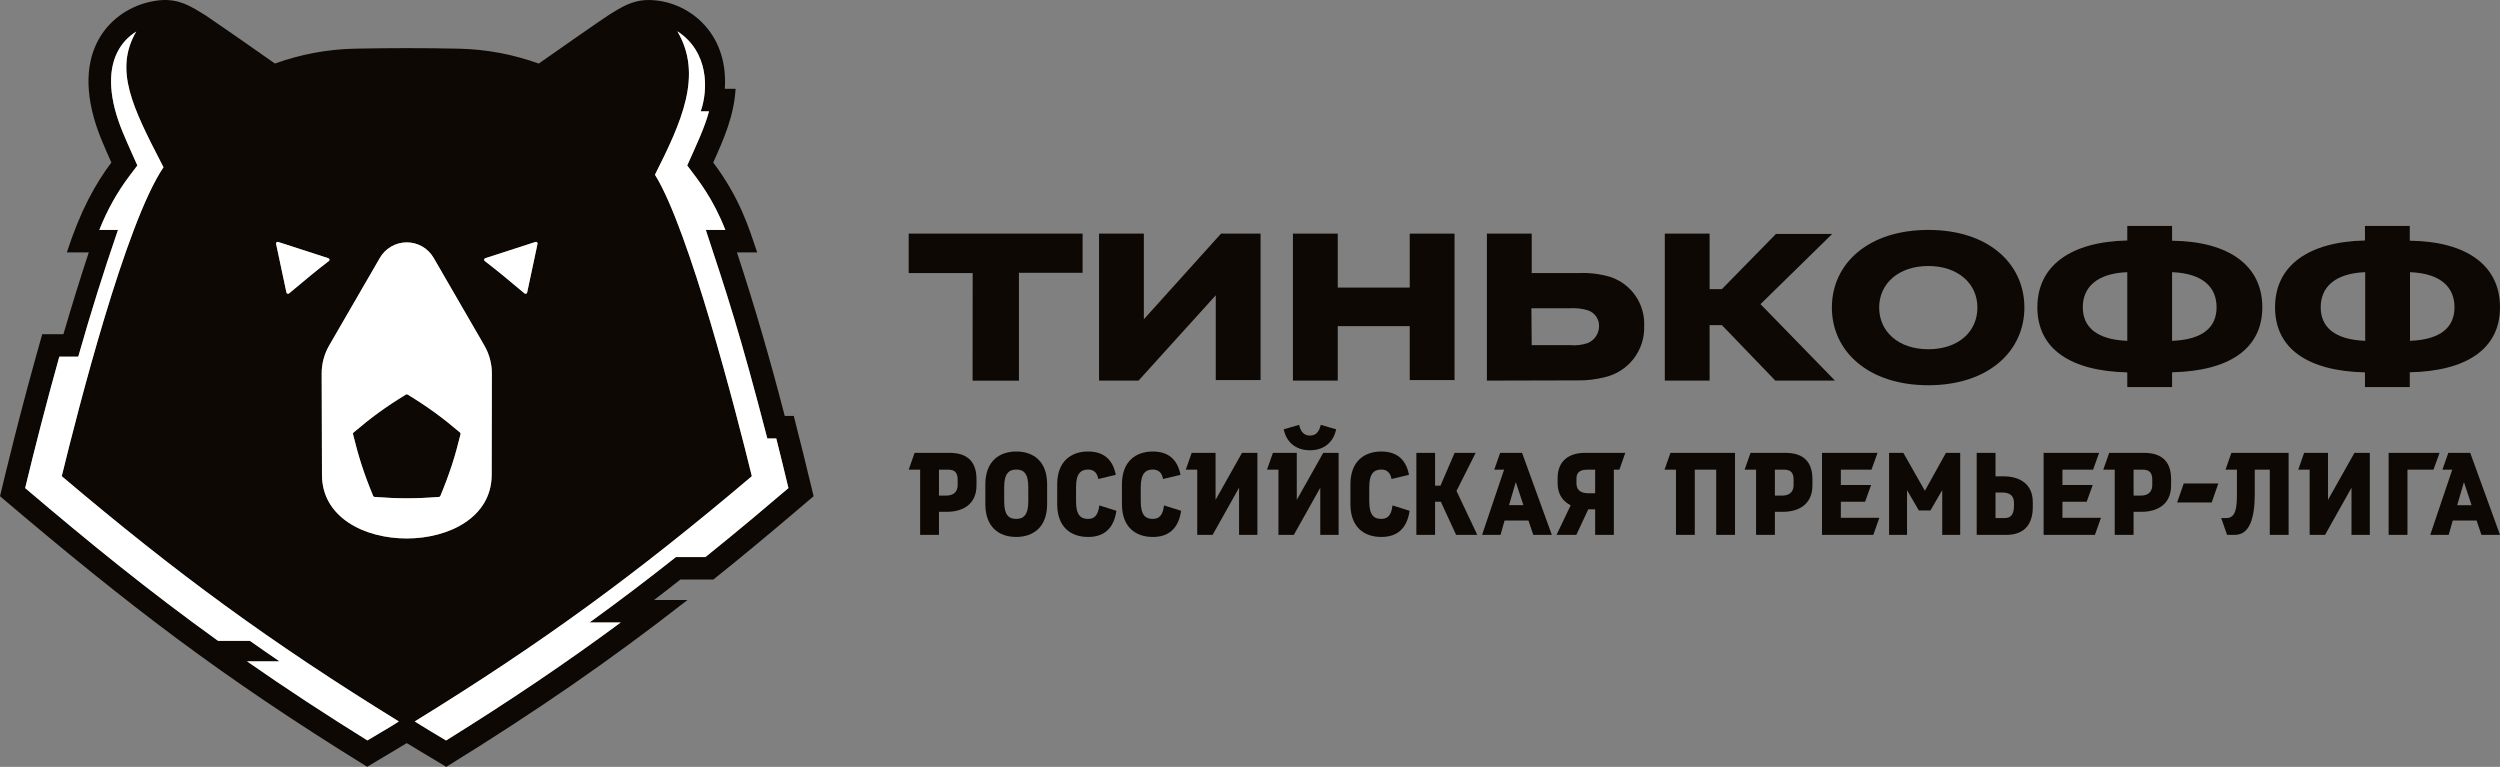 <svg width="326" height="100" viewBox="0 0 326 100" fill="none" xmlns="http://www.w3.org/2000/svg">
<rect x="0" y="0" width="326" height="100" fill="#808080" stroke="none"/>
<g clip-path="url(#clip0)">
<path d="M60.057 56.61C59.342 59.544 58.627 61.762 57.425 64.67C57.394 64.744 57.325 64.792 57.246 64.801C54.222 65.035 51.865 65.035 48.837 64.801C48.758 64.792 48.693 64.744 48.658 64.67C47.455 61.762 46.745 59.544 46.03 56.61C46.009 56.536 46.039 56.449 46.1 56.401C48.392 54.453 50.261 53.079 52.932 51.445C52.998 51.401 53.085 51.401 53.155 51.445C55.821 53.079 57.691 54.453 59.987 56.401C60.048 56.449 60.074 56.536 60.057 56.61Z" fill="#0D0803"/>
<path d="M105.626 62.775C105.195 60.984 104.489 58.041 103.508 54.241H102.332C100.336 46.545 98.319 39.65 96.097 32.911H98.737C97.665 29.741 96.484 25.811 93.003 21.194C94.441 18.003 95.709 15.094 95.922 11.581H94.515C95.025 4.069 89.534 0.003 84.558 0.003C82.375 0.003 80.903 1.03 79.495 1.882C78.489 2.521 71.7 7.268 70.253 8.29C66.99 7.116 63.504 6.425 59.822 6.347C57.552 6.299 55.299 6.277 53.046 6.277C50.794 6.277 48.536 6.299 46.271 6.347C42.593 6.425 39.116 7.112 35.852 8.286C32.798 6.129 29.826 4.064 26.837 2.021C26.663 1.903 26.48 1.79 26.297 1.69C23.961 0.221 22.244 -0.431 19.29 0.304C14.166 1.577 8.619 7.142 13.307 18.403C13.7 19.342 14.109 20.272 14.523 21.194C12.497 23.877 10.492 27.424 8.719 32.911H11.578C10.431 36.394 9.338 39.919 8.27 43.576H5.508C2.575 53.897 0.763 61.549 0 64.706C16.724 78.922 28.785 88.196 47.879 99.987C48.031 99.9 52.85 97.017 53.046 96.904C53.046 96.904 57.552 99.622 58.192 100C69.939 92.744 79.569 86.114 89.652 78.236H85.29C86.432 77.366 87.578 76.479 88.728 75.57H93.025C94.772 74.175 96.537 72.736 98.336 71.244C100.912 69.114 102.633 67.653 106.097 64.706C105.944 64.062 105.783 63.419 105.626 62.775ZM63.273 33.672L69.822 31.55C69.892 31.528 69.97 31.541 70.027 31.594C70.083 31.646 70.105 31.72 70.092 31.794L68.741 38.141C68.724 38.215 68.672 38.272 68.602 38.298C68.532 38.319 68.454 38.306 68.397 38.259C66.292 36.48 64.68 35.163 63.212 34.037C63.151 33.994 63.12 33.915 63.133 33.837C63.142 33.763 63.199 33.698 63.273 33.672ZM36.066 31.594C36.122 31.541 36.201 31.528 36.27 31.55L42.82 33.672C42.894 33.698 42.946 33.763 42.963 33.837C42.972 33.915 42.942 33.994 42.881 34.037C41.412 35.163 39.8 36.48 37.695 38.259C37.639 38.306 37.56 38.319 37.49 38.298C37.421 38.272 37.368 38.215 37.351 38.141L36 31.794C35.983 31.72 36.009 31.646 36.066 31.594ZM47.909 96.552C42.632 93.27 37.373 89.84 32.209 86.235H36.441C35.146 85.353 33.865 84.466 32.597 83.57H28.44C19.286 76.983 11.66 70.766 3.281 63.645C4.571 58.306 5.952 52.897 7.734 46.511H10.205C11.804 40.88 13.495 35.472 15.386 29.981H12.954C13.961 27.429 15.277 25.068 16.867 22.959L17.913 21.577L17.203 19.994C16.754 18.99 16.366 18.103 16.022 17.277C14.249 13.016 14 9.39 15.307 6.803C15.865 5.695 16.671 4.812 17.765 4.112C14.841 9.108 17.29 14.003 21.085 21.355C21.164 21.503 21.242 21.655 21.32 21.811L21.299 21.842C16.366 29.133 10.135 53.554 8.052 62.097C23.076 74.823 35.207 83.714 52.009 94.078C51.081 94.678 52.057 94.074 47.909 96.552ZM41.987 61.953C41.974 58.514 41.961 53.732 41.948 48.711C41.944 47.424 42.284 46.158 42.928 45.045C46.824 38.311 49.077 34.42 49.539 33.624C50.262 32.372 51.6 31.607 53.042 31.607C54.489 31.607 55.822 32.372 56.545 33.624L62.672 44.211L63.16 45.063C63.804 46.171 64.14 47.432 64.14 48.719C64.131 53.784 64.123 58.523 64.114 61.914C64.105 72.949 42.027 73.001 41.987 61.953ZM91.988 72.64H88.14C84.384 75.614 80.68 78.422 76.876 81.17H80.942C73.844 86.418 66.549 91.344 58.166 96.561C57.269 96.022 54.959 94.644 54.079 94.078C70.571 83.914 82.763 75.036 98.04 62.097C96.058 53.971 89.87 29.933 85.408 22.785C88.864 15.925 91.696 9.773 88.332 4.086C88.345 4.095 88.354 4.099 88.367 4.103C92.41 6.764 92.375 11.62 91.373 14.516H92.458C91.87 16.655 90.92 18.664 89.613 21.577C91.138 23.598 92.938 25.816 94.585 29.981H92.035C94.776 38.289 96.458 43.306 100.057 57.175H101.225C101.757 59.293 102.262 61.345 102.811 63.645C100.288 65.793 96.654 68.884 91.988 72.64Z" fill="#0D0803"/>
<path d="M102.811 63.645C100.289 65.793 96.655 68.884 91.988 72.64H88.14C84.384 75.614 80.681 78.422 76.877 81.17H80.942C73.844 86.418 66.55 91.344 58.166 96.561C57.269 96.022 54.959 94.644 54.079 94.079C70.572 83.914 82.763 75.036 98.04 62.097C96.058 53.971 89.87 29.933 85.408 22.785C88.864 15.925 91.696 9.773 88.332 4.086C88.345 4.095 88.354 4.099 88.367 4.103C92.411 6.764 92.376 11.62 91.374 14.516H92.458C91.87 16.655 90.92 18.664 89.613 21.577C91.138 23.598 92.938 25.816 94.585 29.981H92.036C94.777 38.289 96.459 43.306 100.058 57.175H101.225C101.757 59.293 102.262 61.345 102.811 63.645Z" fill="white"/>
<path d="M70.093 31.794L68.742 38.141C68.724 38.215 68.672 38.272 68.602 38.298C68.532 38.319 68.454 38.306 68.397 38.259C66.293 36.48 64.681 35.163 63.212 34.037C63.151 33.993 63.121 33.915 63.134 33.837C63.142 33.763 63.199 33.698 63.273 33.672L69.822 31.55C69.892 31.528 69.971 31.541 70.027 31.594C70.084 31.646 70.106 31.72 70.093 31.794Z" fill="white"/>
<path d="M63.16 45.062L62.672 44.21L56.545 33.624C55.822 32.372 54.489 31.606 53.042 31.606C51.6 31.606 50.262 32.372 49.539 33.624C49.077 34.419 46.824 38.311 42.929 45.045C42.284 46.158 41.944 47.423 41.948 48.71C41.961 53.732 41.974 58.514 41.987 61.953C42.027 73.001 64.105 72.948 64.114 61.914C64.123 58.523 64.132 53.784 64.14 48.719C64.14 47.432 63.805 46.171 63.16 45.062ZM57.425 64.671C57.395 64.744 57.325 64.792 57.247 64.801C54.223 65.036 51.866 65.036 48.837 64.801C48.759 64.792 48.693 64.744 48.659 64.671C47.456 61.762 46.746 59.545 46.031 56.61C46.009 56.536 46.04 56.449 46.101 56.401C48.393 54.453 50.262 53.08 52.933 51.445C52.998 51.401 53.086 51.401 53.155 51.445C55.822 53.08 57.691 54.453 59.988 56.401C60.049 56.449 60.075 56.536 60.057 56.61C59.343 59.545 58.628 61.762 57.425 64.671Z" fill="white"/>
<path d="M42.964 33.837C42.972 33.915 42.942 33.993 42.881 34.037C41.412 35.163 39.8 36.48 37.695 38.259C37.639 38.306 37.56 38.319 37.491 38.298C37.421 38.272 37.369 38.215 37.351 38.141L36.001 31.794C35.983 31.72 36.009 31.646 36.066 31.594C36.123 31.541 36.201 31.528 36.271 31.55L42.82 33.672C42.894 33.698 42.946 33.763 42.964 33.837Z" fill="white"/>
<path d="M52.009 94.079C51.081 94.679 52.057 94.074 47.909 96.552C42.632 93.27 37.373 89.84 32.209 86.236H36.441C35.146 85.353 33.865 84.466 32.597 83.57H28.441C19.286 76.984 11.66 70.766 3.281 63.645C4.571 58.306 5.952 52.898 7.734 46.511H10.205C11.804 40.88 13.495 35.472 15.386 29.981H12.954C13.961 27.429 15.277 25.068 16.867 22.959L17.913 21.577L17.203 19.994C16.754 18.99 16.366 18.103 16.022 17.277C14.249 13.016 14 9.39 15.307 6.803C15.865 5.695 16.671 4.812 17.765 4.112C14.841 9.108 17.29 14.003 21.085 21.355C21.164 21.503 21.242 21.655 21.321 21.812L21.299 21.842C16.366 29.133 10.135 53.554 8.052 62.097C23.077 74.823 35.207 83.714 52.009 94.079Z" fill="white"/>
<path d="M126.836 35.611H118.495V30.465H141.17V35.571H132.869V49.642H126.826L126.836 35.611Z" fill="#0D0803"/>
<path d="M164.378 30.465V49.561H158.536V38.505L148.463 49.632H143.315V30.465H149.158V41.631L159.221 30.465H164.378Z" fill="#0D0803"/>
<path d="M174.441 49.632H168.599V30.465H174.441V37.5H183.829V30.465H189.671V49.561H183.829V42.526H174.441V49.632Z" fill="#0D0803"/>
<path d="M193.892 49.632V30.465H199.734V35.611H205.778C207.221 35.536 208.666 35.713 210.049 36.133C212.761 37.063 214.534 39.667 214.4 42.526C214.505 45.647 212.404 48.415 209.364 49.159C208.168 49.477 206.934 49.626 205.697 49.602L193.892 49.632ZM199.734 45.008H204.77C205.547 45.078 206.33 44.982 207.067 44.727C207.947 44.347 208.516 43.482 208.518 42.526C208.538 41.566 207.91 40.713 206.987 40.445C206.255 40.231 205.491 40.146 204.73 40.194H199.694L199.734 45.008Z" fill="#0D0803"/>
<path d="M222.932 49.632H217.09V30.465H222.932V37.701H224.534L231.585 30.505H238.918L229.57 39.661L239.281 49.632H231.504L224.534 42.395H222.932V49.632V49.632Z" fill="#0D0803"/>
<path d="M263.98 40.103C263.98 45.812 259.266 50.235 251.449 50.235C243.632 50.235 238.878 45.812 238.878 40.103C238.878 34.395 243.592 29.982 251.459 29.982C259.326 29.982 263.98 34.405 263.98 40.103ZM257.856 40.103C257.856 36.978 255.317 34.686 251.449 34.686C247.581 34.686 245.043 36.978 245.043 40.103C245.043 43.229 247.541 45.541 251.459 45.541C255.378 45.541 257.856 43.239 257.856 40.103Z" fill="#0D0803"/>
<path d="M295.006 40.063C295.006 45.531 290.614 48.386 283.24 48.546V50.476H277.398V48.556C270.065 48.395 265.673 45.541 265.673 40.074C265.673 34.606 270.065 31.52 277.398 31.36V29.46H283.24V31.39C290.614 31.47 295.006 34.606 295.006 40.063ZM277.398 35.49C273.369 35.651 271.596 37.501 271.596 40.063C271.596 42.626 273.369 44.285 277.398 44.446V35.49ZM289.042 40.063C289.042 37.501 287.31 35.651 283.24 35.49V44.446C287.31 44.285 289.042 42.636 289.042 40.063Z" fill="#0D0803"/>
<path d="M326 40.063C326 45.531 321.608 48.386 314.234 48.546V50.476H308.392V48.556C301.059 48.395 296.667 45.541 296.667 40.074C296.667 34.606 301.059 31.52 308.392 31.36V29.46H314.234V31.39C321.638 31.47 326 34.606 326 40.063ZM308.422 35.49C304.393 35.651 302.62 37.501 302.62 40.063C302.62 42.626 304.393 44.285 308.422 44.446V35.49ZM320.067 40.063C320.067 37.501 318.334 35.651 314.265 35.49V44.446C318.334 44.285 320.067 42.636 320.067 40.063Z" fill="#0D0803"/>
<path d="M174.234 55.98L172.228 55.402C172.003 56.364 171.554 56.796 170.817 56.796C170.077 56.796 169.63 56.364 169.405 55.402L167.397 55.98C167.815 57.98 169.323 58.718 170.817 58.718C172.308 58.718 173.816 57.98 174.234 55.98Z" fill="#0D0803"/>
<path d="M172.164 69.747H174.555V59.053H172.55L169.101 65.183V59.053H165.988L165.217 61.246H166.71V69.747H168.715L172.164 63.599V69.747Z" fill="#0D0803"/>
<path d="M136.545 65.745V63.15C136.545 60.157 134.765 58.877 132.518 58.877C130.303 58.877 128.49 60.157 128.49 63.15V65.745C128.49 68.737 130.271 70.018 132.518 70.018C134.733 70.018 136.545 68.737 136.545 65.745ZM130.945 65.392V63.503C130.945 61.709 131.603 61.23 132.518 61.23C133.465 61.23 134.09 61.709 134.09 63.503V65.392C134.09 67.186 133.433 67.667 132.518 67.667C131.571 67.667 130.945 67.186 130.945 65.392Z" fill="#0D0803"/>
<path d="M154.017 66.609L151.787 65.904C151.644 67.201 151.145 67.665 150.326 67.665C149.379 67.665 148.754 67.187 148.754 65.393V63.504C148.754 61.71 149.411 61.231 150.326 61.231C151.048 61.231 151.515 61.631 151.659 62.463L153.936 61.92C153.535 59.806 152.237 58.878 150.326 58.878C148.113 58.878 146.301 60.158 146.301 63.151V65.746C146.301 68.738 148.081 70.019 150.326 70.019C152.316 70.019 153.664 69.01 154.017 66.609Z" fill="#0D0803"/>
<path d="M119.986 69.747H122.441V66.737H123.5C125.554 66.737 127.334 65.76 127.334 63.311V62.462C127.334 60.397 126.323 59.053 123.838 59.053H119.264L118.495 61.246H119.986V69.747V69.747ZM122.441 61.246H123.677C124.479 61.246 124.879 61.631 124.879 62.526V63.264C124.879 64.272 124.174 64.623 123.403 64.623H122.441V61.246V61.246Z" fill="#0D0803"/>
<path d="M141.888 61.229C142.61 61.229 143.075 61.629 143.22 62.463L145.498 61.918C145.097 59.804 143.797 58.876 141.888 58.876C139.673 58.876 137.86 60.156 137.86 63.151V65.744C137.86 68.739 139.643 70.019 141.888 70.019C143.878 70.019 145.226 69.01 145.579 66.608L143.349 65.904C143.203 67.202 142.706 67.666 141.888 67.666C140.941 67.666 140.315 67.185 140.315 65.391V63.504C140.315 61.71 140.973 61.229 141.888 61.229Z" fill="#0D0803"/>
<path d="M208.007 66.417V69.747H210.447V61.246H211.169L211.938 59.053H206.66C204.607 59.053 203.114 60.094 203.114 62.319V62.975C203.114 64.784 204.125 65.536 204.815 65.889L202.971 69.747H205.552L207.11 66.417H208.007V66.417ZM205.569 63.007V62.398C205.569 61.52 206.131 61.246 207.013 61.246H208.007V64.32H207.174C206.484 64.32 205.569 64.159 205.569 63.007Z" fill="#0D0803"/>
<path d="M180.122 67.666C179.175 67.666 178.55 67.185 178.55 65.391V63.504C178.55 61.711 179.208 61.23 180.122 61.23C180.844 61.23 181.309 61.629 181.455 62.463L183.732 61.918C183.331 59.806 182.031 58.876 180.122 58.876C177.907 58.876 176.095 60.156 176.095 63.151V65.744C176.095 68.739 177.875 70.019 180.122 70.019C182.112 70.019 183.46 69.01 183.813 66.61L181.583 65.904C181.438 67.202 180.941 67.666 180.122 67.666Z" fill="#0D0803"/>
<path d="M184.694 59.053V69.747H187.132V65.425H187.886L189.876 69.747H192.636L189.926 64.016L192.428 59.053H189.684L187.839 63.328H187.132V59.053H184.694Z" fill="#0D0803"/>
<path d="M155.397 59.053L154.626 61.246H156.119V69.747H158.124L161.573 63.599V69.747H163.964V59.053H161.959L158.51 65.183V59.053H155.397Z" fill="#0D0803"/>
<path d="M195.668 69.746L196.198 67.874H199.31L199.938 69.746H202.359L198.477 59.052H195.621L194.85 61.247H196.133L193.263 69.746H195.668ZM197.659 62.863L198.653 65.873H196.776L197.659 62.863Z" fill="#0D0803"/>
<path d="M217.054 61.249H218.547V69.75H221V61.249H223.793V69.75H226.246V59.056H217.825L217.054 61.249Z" fill="#0D0803"/>
<path d="M232.841 59.054H228.269L227.498 61.247H228.991V69.748H231.446V66.738H232.505C234.559 66.738 236.339 65.761 236.339 63.312V62.465C236.339 60.398 235.328 59.054 232.841 59.054ZM233.884 63.265C233.884 64.274 233.177 64.626 232.408 64.626H231.446V61.247H232.68C233.484 61.247 233.884 61.632 233.884 62.529V63.265V63.265Z" fill="#0D0803"/>
<path d="M240.046 65.426H243.206L243.992 63.248H240.046V61.247H244.041L244.828 59.054H237.591V69.748H244.281L245.067 67.523H240.046V65.426Z" fill="#0D0803"/>
<path d="M251.004 64.001L248.196 59.055H246.336V69.749H248.677V63.922L250.218 66.562H251.726L253.266 63.922V69.749H255.608V59.055H253.748L251.004 64.001Z" fill="#0D0803"/>
<path d="M261.241 62.112H260.215V59.056H257.76V69.75H261.577C264.065 69.75 265.076 68.292 265.076 66.114V65.49C265.076 63.04 263.295 62.112 261.241 62.112ZM262.621 66.003C262.621 67.172 262.124 67.555 261.417 67.555H260.215V64.226H261.145C261.914 64.226 262.621 64.53 262.621 65.539V66.003Z" fill="#0D0803"/>
<path d="M268.942 65.426H272.102L272.889 63.248H268.942V61.247H272.938L273.724 59.054H266.487V69.748H273.178L273.964 67.523H268.942V65.426Z" fill="#0D0803"/>
<path d="M279.611 59.054H275.04L274.269 61.247H275.762V69.748H278.217V66.738H279.275C281.33 66.738 283.11 65.761 283.11 63.312V62.465C283.11 60.398 282.099 59.054 279.611 59.054ZM280.655 63.265C280.655 64.274 279.948 64.626 279.179 64.626H278.217V61.247H279.451C280.254 61.247 280.655 61.632 280.655 62.529V63.265V63.265Z" fill="#0D0803"/>
<path d="M283.896 65.523H288.406L289.271 63.041H284.762L283.896 65.523Z" fill="#0D0803"/>
<path d="M290.205 61.248H291.696V64.401C291.696 66.115 291.584 67.556 290.316 67.556H289.644L290.413 69.749H291.392C293.365 69.749 294.022 67.588 294.022 64.337V61.248H295.98V69.749H298.436V59.055H290.974L290.205 61.248Z" fill="#0D0803"/>
<path d="M303.569 65.186V59.056H300.457L299.688 61.249H301.179V69.75H303.184L306.635 63.602V69.75H309.024V59.056H307.018L303.569 65.186Z" fill="#0D0803"/>
<path d="M318.122 59.055H311.479V69.749H313.934V61.248H317.321L318.122 59.055Z" fill="#0D0803"/>
<path d="M322.118 59.054H319.262L318.491 61.249H319.774L316.903 69.748H319.309L319.838 67.875H322.951L323.577 69.748H326L322.118 59.054ZM320.417 65.875L321.299 62.865L322.293 65.875H320.417Z" fill="#0D0803"/>
</g>
<defs>
<clipPath id="clip0">
<rect width="326" height="100" fill="white"/>
</clipPath>
</defs>
</svg>
